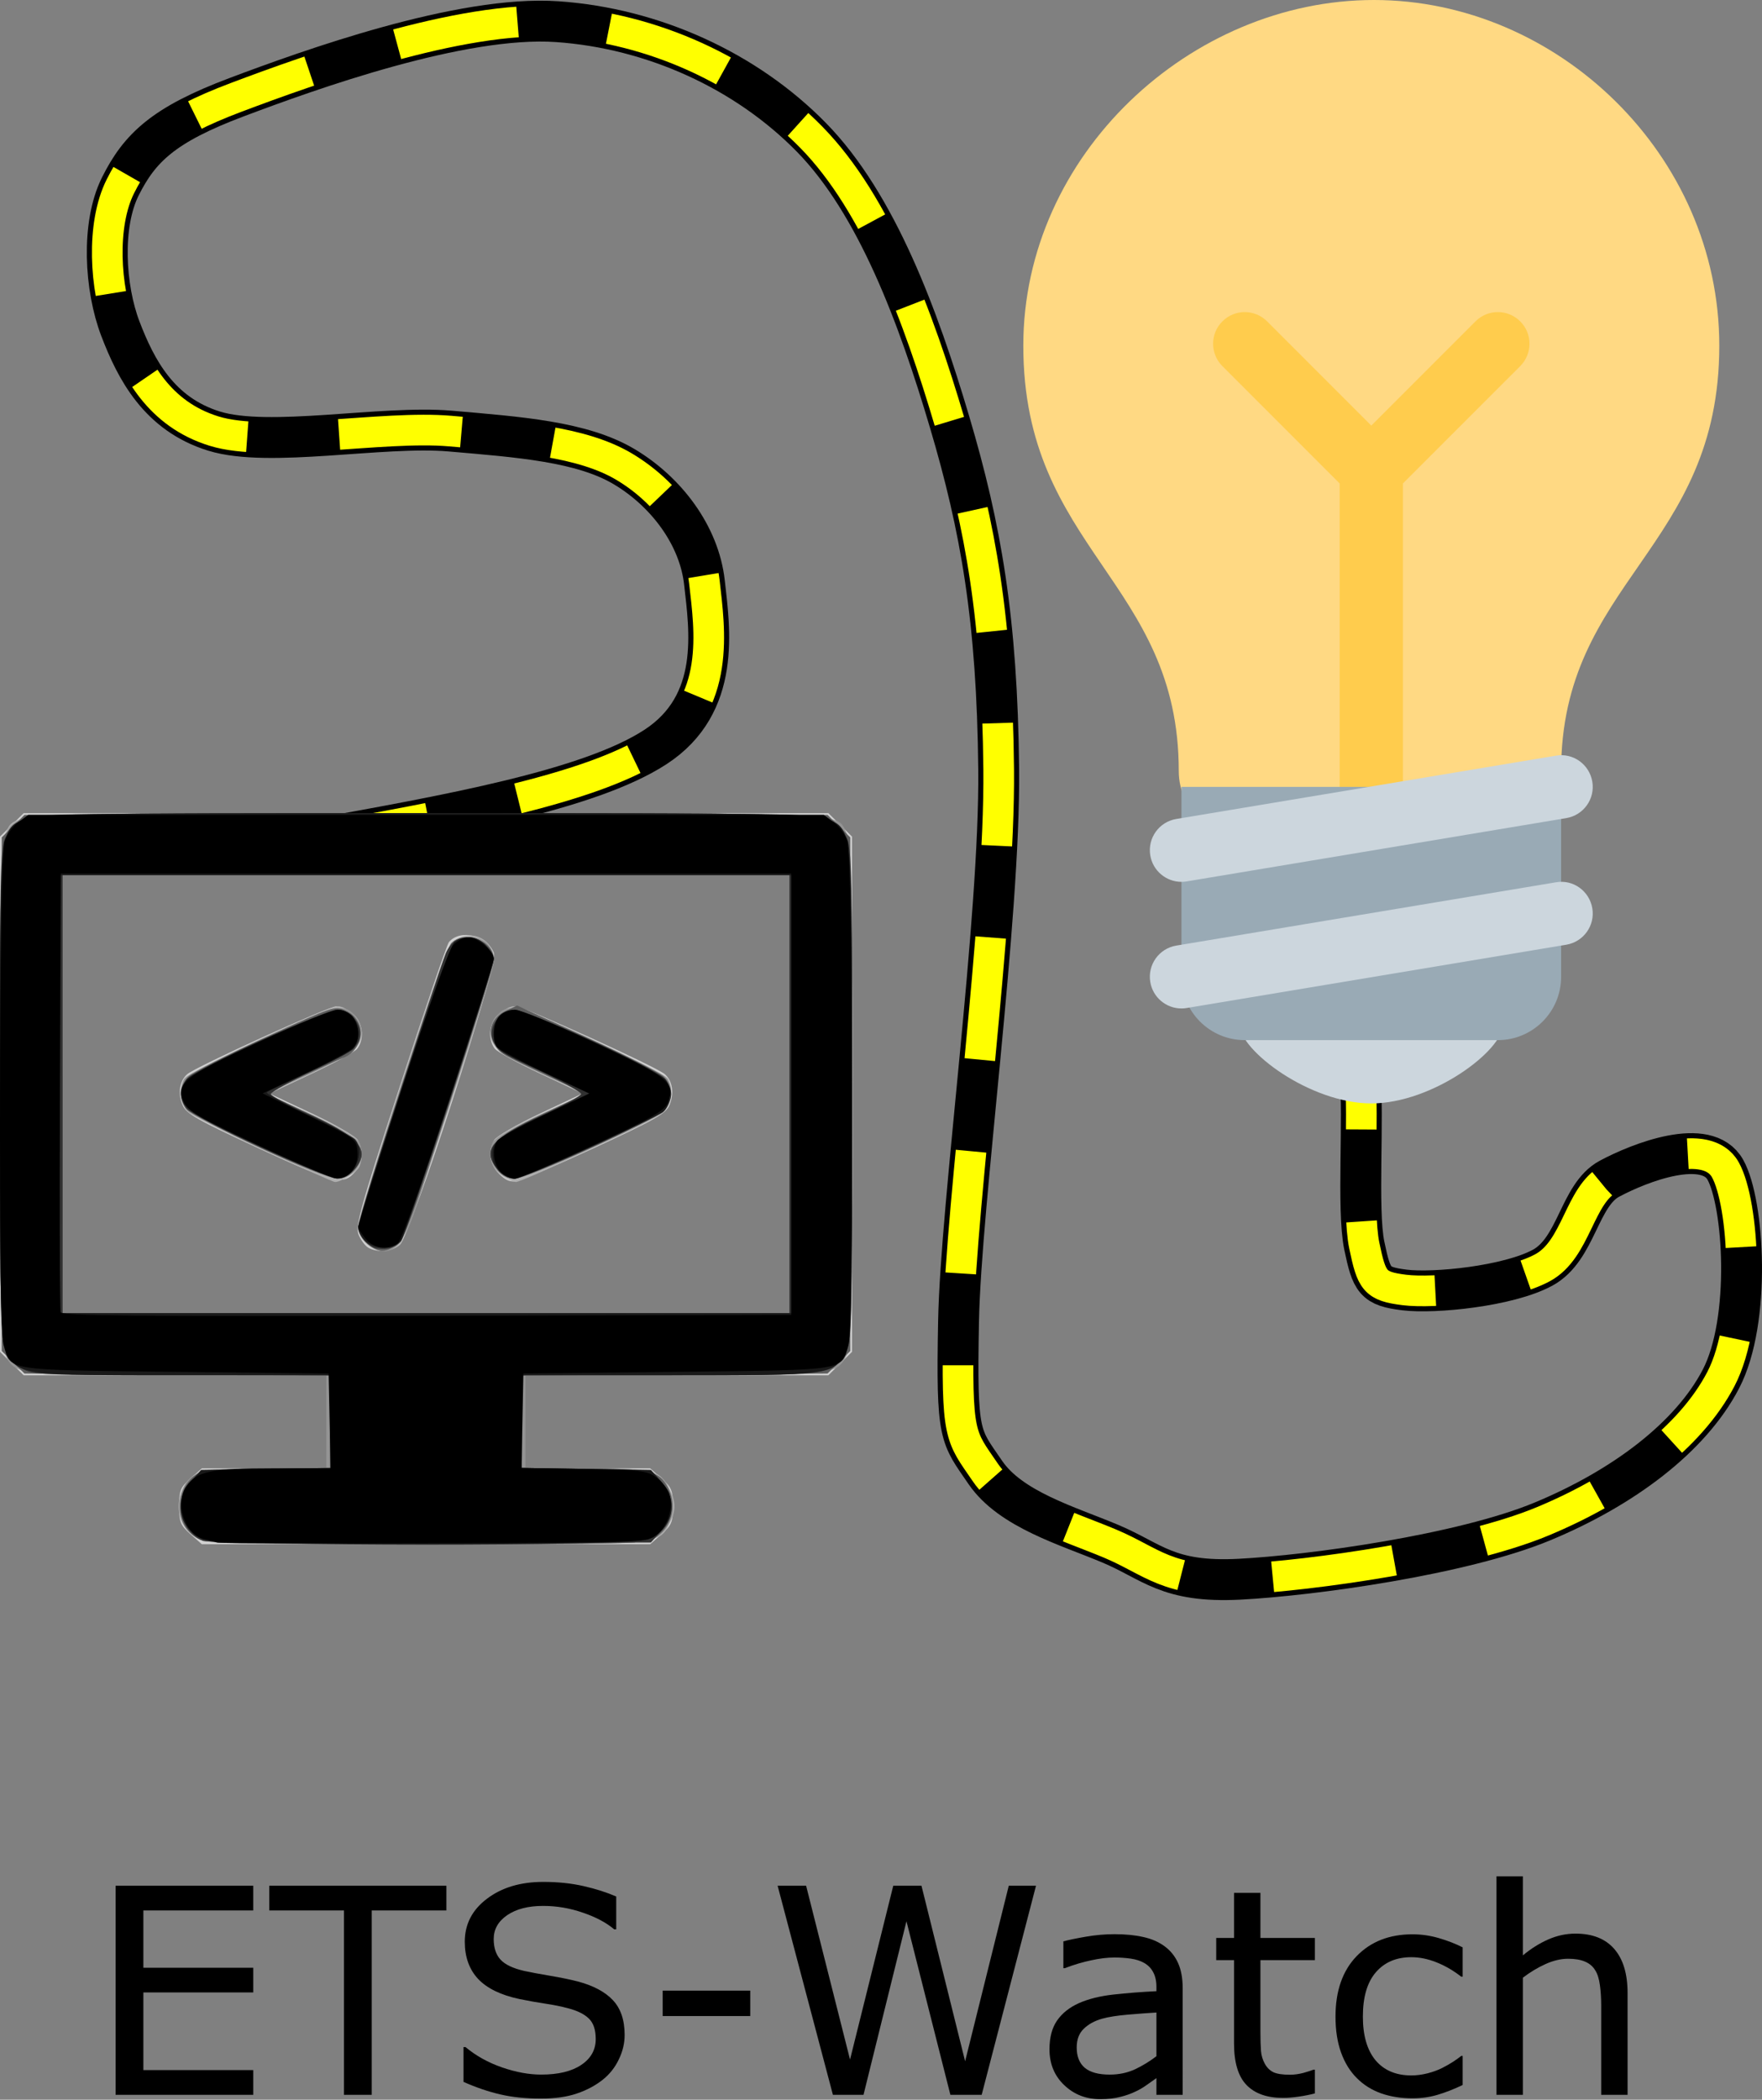 <?xml version="1.0" encoding="UTF-8" standalone="no"?>
<svg
   width="345"
   height="410.907"
   overflow="hidden"
   version="1.1"
   id="svg4463"
   sodipodi:docname="ETS-Watch.svg"
   inkscape:version="1.2.2 (b0a84865, 2022-12-01)"
   xmlns:inkscape="http://www.inkscape.org/namespaces/inkscape"
   xmlns:sodipodi="http://sodipodi.sourceforge.net/DTD/sodipodi-0.dtd"
   xmlns="http://www.w3.org/2000/svg"
   xmlns:svg="http://www.w3.org/2000/svg">
  <rect width="100%" height="100%" fill="#808080" stroke="none"/>
  <sodipodi:namedview
     id="namedview4465"
     pagecolor="#ffffff"
     bordercolor="#666666"
     borderopacity="1.0"
     inkscape:showpageshadow="2"
     inkscape:pageopacity="0.0"
     inkscape:pagecheckerboard="0"
     inkscape:deskcolor="#d1d1d1"
     showgrid="false"
     inkscape:zoom="0.74683544"
     inkscape:cx="-12.050848"
     inkscape:cy="164.69492"
     inkscape:window-width="1491"
     inkscape:window-height="910"
     inkscape:window-x="0"
     inkscape:window-y="25"
     inkscape:window-maximized="0"
     inkscape:current-layer="svg4463" />
  <defs
     id="defs4431">
    <clipPath
       id="clip0">
      <path
         d="m 621,174 h 380 V 490 H 621 Z"
         fill-rule="evenodd"
         clip-rule="evenodd"
         id="path4412" />
    </clipPath>
    <clipPath
       id="clip2">
      <path
         d="M 0,0 H 167.571 V 145 H 0 Z"
         fill-rule="evenodd"
         clip-rule="evenodd"
         id="path4416" />
    </clipPath>
    <clipPath
       id="clip3">
      <path
         d="m 778,175 h 223 V 398 H 778 Z"
         fill-rule="evenodd"
         clip-rule="evenodd"
         id="path4419" />
    </clipPath>
    <clipPath
       id="clip4">
      <path
         d="m 778,175 h 223 V 398 H 778 Z"
         fill-rule="evenodd"
         clip-rule="evenodd"
         id="path4422" />
    </clipPath>
    <clipPath
       id="clip5">
      <path
         d="m 778,175 h 223 V 398 H 778 Z"
         fill-rule="evenodd"
         clip-rule="evenodd"
         id="path4425" />
    </clipPath>
    <clipPath
       id="clip6">
      <path
         d="m 778,175 h 223 V 398 H 778 Z"
         fill-rule="evenodd"
         clip-rule="evenodd"
         id="path4428" />
    </clipPath>
  </defs>
  <g
     clip-path="url(#clip0)"
     transform="translate(-621,-175.868)"
     id="g4461">
    <path
       d="m 681.235,340.351 c 27.571,-4.935 55.141,-9.87 68.09,-18.288 12.949,-8.419 10.621,-23.079 9.603,-32.223 -1.019,-9.144 -7.42,-17.708 -15.713,-22.643 -8.293,-4.935 -20.66,-5.806 -34.045,-6.967 -13.386,-1.161 -35.5,3.339 -46.267,0 -10.766,-3.338 -15.276,-12.047 -18.332,-20.03 -3.055,-7.983 -3.782,-20.321 0,-27.868 3.783,-7.548 8.439,-12.047 22.697,-17.418 14.258,-5.37 44.084,-16.111 62.852,-14.805 18.769,1.306 36.955,9.58 49.758,22.643 12.803,13.063 20.951,35.126 27.062,55.736 6.11,20.611 9.311,38.61 9.602,67.929 0.291,29.32 -7.42,85.056 -7.857,107.99 -0.436,22.933 0.292,22.352 5.238,29.61 4.947,7.257 16.15,10.45 24.443,13.934 8.293,3.483 11.202,7.692 25.315,6.967 14.113,-0.726 43.647,-4.79 59.36,-11.322 15.713,-6.531 28.953,-16.401 34.918,-27.868 5.966,-11.467 4.51,-34.4 0.873,-40.931 -3.637,-6.532 -16.731,-1.452 -22.696,1.741 -5.966,3.194 -6.402,13.789 -13.095,17.418 -6.692,3.629 -21.241,5.08 -27.061,4.354 -5.819,-0.725 -6.402,-1.741 -7.856,-8.708 -1.455,-6.967 0,-25.691 -0.873,-33.094"
       stroke="#000000"
       stroke-width="8"
       stroke-miterlimit="8"
       fill="none"
       fill-rule="evenodd"
       id="path4433"
       style="display:inline" />
    <path
       d="m 681.235,340.351 c 27.571,-4.935 55.141,-9.87 68.09,-18.288 12.949,-8.419 10.621,-23.079 9.603,-32.223 -1.019,-9.144 -7.42,-17.708 -15.713,-22.643 -8.293,-4.935 -20.66,-5.806 -34.045,-6.967 -13.386,-1.161 -35.5,3.339 -46.267,0 -10.766,-3.338 -15.276,-12.047 -18.332,-20.03 -3.055,-7.983 -3.782,-20.321 0,-27.868 3.783,-7.548 8.439,-12.047 22.697,-17.418 14.258,-5.37 44.084,-16.111 62.852,-14.805 18.769,1.306 36.955,9.58 49.758,22.643 12.803,13.063 20.951,35.126 27.062,55.736 6.11,20.611 9.311,38.61 9.602,67.929 0.291,29.32 -7.42,85.056 -7.857,107.99 -0.436,22.933 0.292,22.352 5.238,29.61 4.947,7.257 16.15,10.45 24.443,13.934 8.293,3.483 11.202,7.692 25.315,6.967 14.113,-0.726 43.647,-4.79 59.36,-11.322 15.713,-6.531 28.953,-16.401 34.918,-27.868 5.966,-11.467 4.51,-34.4 0.873,-40.931 -3.637,-6.532 -16.731,-1.452 -22.696,1.741 -5.966,3.194 -6.402,13.789 -13.095,17.418 -6.692,3.629 -21.241,5.08 -27.061,4.354 -5.819,-0.725 -6.402,-1.741 -7.856,-8.708 -1.455,-6.967 0,-25.691 -0.873,-33.094"
       stroke="#ffff00"
       stroke-width="6"
       stroke-miterlimit="8"
       stroke-dasharray="24, 18"
       fill="none"
       fill-rule="evenodd"
       id="path4435"
       style="display:inline" />
    <g
       clip-path="url(#clip2)"
       transform="matrix(1.009,0,0,1,621,335)"
       id="g4439">
      <g
         id="g4833">
        <path
           style="fill:#d1d1d1;stroke-width:0.675"
           d="m 36.959,141.101 c -1.95,-1.742 -2.204,-2.371 -2.204,-5.454 0,-3.083 0.254,-3.712 2.204,-5.454 l 2.204,-1.969 h 12.137 12.137 v -9.111 -9.111 H 34.013 4.589 L 2.295,107.708 0,105.413 V 55.001 4.589 L 2.295,2.295 4.589,0 h 78.081 78.081 l 2.295,2.295 2.295,2.295 V 55.001 105.413 l -2.295,2.295 -2.295,2.295 h -29.424 -29.424 v 9.111 9.111 h 12.137 12.137 l 2.204,1.969 c 1.95,1.742 2.204,2.371 2.204,5.454 0,3.083 -0.254,3.712 -2.204,5.454 l -2.204,1.969 H 82.67 39.163 Z M 153.193,55.001 V 12.147 H 82.67 12.147 V 55.001 97.855 H 82.67 153.193 Z M 71.455,85.028 c -0.601,-0.351 -1.437,-1.481 -1.859,-2.51 -0.678,-1.658 0.24,-4.994 8.018,-29.145 4.831,-15 9.105,-27.659 9.497,-28.132 2.175,-2.621 7.408,-1.354 8.726,2.112 0.868,2.284 -16.121,55.394 -18.289,57.174 -1.565,1.284 -4.361,1.514 -6.094,0.502 z M 50.357,65.674 C 38.291,60.062 36.147,58.84 35.446,57.172 34.465,54.84 34.824,52.404 36.345,51.074 38.01,49.616 63.803,37.792 65.316,37.792 c 0.722,0 2.113,0.629 3.091,1.399 1.969,1.549 2.425,4.907 0.935,6.889 -0.464,0.617 -4.488,2.847 -8.942,4.955 l -8.098,3.833 8.221,3.905 c 4.606,2.188 8.538,4.497 8.942,5.253 1.066,1.992 0.878,4.476 -0.46,6.057 -2.396,2.832 -3.79,2.503 -18.648,-4.408 z m 46.53,4.955 c -1.833,-1.833 -2.218,-4.348 -1.011,-6.604 0.404,-0.755 4.336,-3.064 8.942,-5.253 l 8.221,-3.905 -8.098,-3.833 c -4.454,-2.108 -8.478,-4.338 -8.942,-4.955 -1.49,-1.982 -1.035,-5.34 0.935,-6.889 0.978,-0.769 2.369,-1.399 3.091,-1.399 1.514,0 27.306,11.824 28.972,13.281 1.517,1.328 1.88,3.766 0.904,6.085 -0.691,1.643 -2.833,2.878 -14.236,8.203 -7.383,3.448 -14.238,6.433 -15.234,6.634 -1.353,0.272 -2.249,-0.073 -3.543,-1.367 z"
           id="path4847" />
        <path
           style="fill:#aeaeae;stroke-width:0.675"
           d="m 37.998,141.75 c -4.293,-2.618 -4.481,-8.959 -0.361,-12.2 1.534,-1.207 2.778,-1.327 13.743,-1.327 h 12.056 v -9.111 -9.111 H 34.722 c -31.504,0 -31.623,-0.014 -33.698,-4.027 -1.544,-2.985 -1.544,-98.962 0,-101.948 C 3.227,-0.234 -1.519,0 82.67,0 c 84.189,0 79.443,-0.234 81.647,4.027 1.544,2.985 1.544,98.962 0,101.948 -2.075,4.013 -2.194,4.027 -33.698,4.027 h -28.715 v 9.111 9.111 h 11.997 c 13.118,0 14.036,0.232 16.013,4.057 1.279,2.473 1.275,4.268 -0.015,6.763 -2.139,4.136 -0.864,4.027 -47.364,4.025 -40.817,-0.003 -42.461,-0.051 -44.537,-1.317 z M 153.193,55.001 V 12.147 H 82.67 12.147 V 55.001 97.855 H 82.67 153.193 Z M 70.978,84.145 c -0.834,-0.888 -1.459,-2.417 -1.449,-3.543 0.01,-1.09 3.794,-13.673 8.409,-27.963 6.978,-21.609 8.695,-26.246 10.2,-27.55 3.027,-2.623 7.693,-0.504 7.693,3.494 0,3.5 -16.741,54.593 -18.33,55.943 -1.941,1.649 -4.771,1.483 -6.522,-0.381 z M 51.289,66.033 c -7.238,-3.371 -13.843,-6.754 -14.678,-7.518 -1.7,-1.554 -2.037,-4.924 -0.675,-6.748 1.022,-1.368 27.73,-13.975 29.607,-13.975 1.99,0 4.642,2.999 4.642,5.251 0,2.734 -1.891,4.212 -10.686,8.355 l -7.649,3.603 7.986,3.613 c 4.393,1.987 8.518,4.223 9.167,4.967 1.206,1.383 1.511,3.608 0.762,5.561 -0.398,1.037 -3.625,3.094 -4.777,3.044 -0.297,-0.013 -6.462,-2.782 -13.699,-6.153 z m 46.903,5.397 c -3.173,-1.735 -4.029,-5.357 -1.856,-7.849 0.65,-0.745 4.775,-2.98 9.167,-4.967 l 7.986,-3.613 -7.649,-3.603 c -8.795,-4.143 -10.686,-5.621 -10.686,-8.355 0,-2.251 2.652,-5.251 4.642,-5.251 1.877,0 28.586,12.607 29.607,13.975 1.362,1.824 1.025,5.194 -0.675,6.749 -1.426,1.304 -27.416,13.718 -28.628,13.673 -0.308,-0.011 -1.167,-0.353 -1.91,-0.759 z"
           id="path4845" />
        <path
           style="fill:#939393;stroke-width:0.675"
           d="m 38.03,141.77 c -2.82,-1.72 -4.016,-5.217 -2.92,-8.538 1.462,-4.431 3.37,-5.004 16.686,-5.007 l 11.641,-0.003 v -9.111 -9.111 H 34.722 c -24.347,0 -29.016,-0.156 -30.695,-1.024 C -0.148,106.819 -0.002,108.786 0.024,54.866 0.05,1.726 -0.099,3.855 3.757,1.314 5.684,0.043 7.758,0.009 82.535,0.004 166.874,-4.36598e-4 162.113,-0.235 164.317,4.027 c 1.544,2.985 1.544,98.962 0,101.948 -2.075,4.013 -2.194,4.027 -33.698,4.027 h -28.715 v 9.111 9.111 l 11.641,0.003 c 13.315,0.003 15.223,0.575 16.686,5.007 1.096,3.321 -0.1,6.818 -2.92,8.538 -2.034,1.241 -3.911,1.295 -44.64,1.295 -40.729,0 -42.605,-0.054 -44.64,-1.295 z M 153.193,55.001 V 12.147 H 82.67 12.147 V 55.001 97.855 H 82.67 153.193 Z M 71.289,84.308 c -1.153,-0.907 -1.778,-2.053 -1.778,-3.26 0,-2.667 16.637,-54.026 17.982,-55.513 1.653,-1.827 5.932,-1.675 7.287,0.259 0.578,0.825 1.051,2.228 1.051,3.117 0,1.363 -4.992,17.343 -14.959,47.89 -2.834,8.684 -5.465,10.745 -9.583,7.506 z M 50.432,65.521 c -6.967,-3.272 -13.268,-6.493 -14.003,-7.158 -1.418,-1.284 -1.761,-4.344 -0.707,-6.314 0.346,-0.647 6.997,-4.132 14.78,-7.746 15.023,-6.975 16.542,-7.321 18.687,-4.259 1.291,1.843 1.264,3.815 -0.078,5.731 -0.927,1.323 -6.477,4.271 -15.122,8.032 l -2.362,1.028 8.831,4.201 c 4.87,2.317 9.032,4.725 9.279,5.369 1.391,3.626 -0.831,7.153 -4.471,7.098 -1.262,-0.019 -7.455,-2.516 -14.834,-5.981 z m 46.099,4.537 c -1.4,-1.502 -1.736,-3.549 -0.928,-5.654 0.247,-0.644 4.409,-3.052 9.279,-5.369 l 8.831,-4.201 -2.362,-1.028 c -8.645,-3.761 -14.195,-6.709 -15.122,-8.032 -1.342,-1.916 -1.369,-3.888 -0.078,-5.731 2.145,-3.062 3.663,-2.716 18.687,4.259 7.783,3.614 14.434,7.099 14.78,7.746 1.112,2.077 0.708,5.007 -0.889,6.454 -2.288,2.073 -26.525,13.032 -28.821,13.032 -1.19,0 -2.559,-0.599 -3.377,-1.477 z"
           id="path4843" />
        <path
           style="fill:#5d5d5d;stroke-width:0.675"
           d="m 38.402,141.947 c -2.417,-1.5 -3.39,-3.277 -3.431,-6.264 -0.041,-2.979 1.47,-5.585 3.874,-6.68 1.083,-0.494 6.024,-0.779 13.488,-0.779 H 64.112 v -9.09 -9.09 L 34.43,109.854 4.749,109.665 2.543,107.458 0.337,105.252 V 55.001 4.75 L 2.544,2.544 4.75,0.337 h 77.92 77.92 l 2.206,2.206 2.206,2.206 V 55.001 105.252 l -2.206,2.206 -2.206,2.206 -29.681,0.189 -29.681,0.189 v 9.09 9.09 h 11.844 c 12.858,0 14.737,0.417 16.468,3.651 1.952,3.648 0.797,8.03 -2.655,10.069 -1.728,1.021 -5.899,1.125 -44.319,1.109 -37.807,-0.016 -42.602,-0.136 -44.164,-1.105 z M 153.193,55.001 V 12.147 H 82.67 12.147 v 42.854 42.854 h 70.523 70.523 z m -82.026,29.05 c -0.911,-0.911 -1.656,-2.309 -1.656,-3.106 0,-2.284 16.882,-54.151 18.054,-55.469 2.402,-2.699 8.267,-0.544 8.264,3.037 -6.75e-4,0.835 -3.805,13.362 -8.453,27.838 -6.769,21.081 -8.791,26.622 -10.159,27.838 -2.206,1.962 -3.99,1.921 -6.05,-0.138 z M 50.277,65.394 c -7.052,-3.313 -13.354,-6.66 -14.003,-7.439 -1.635,-1.96 -1.486,-4.802 0.337,-6.469 0.835,-0.764 7.564,-4.191 14.953,-7.616 13.374,-6.199 13.444,-6.222 15.628,-5.181 3.948,1.882 3.587,7.552 -0.585,9.195 -0.816,0.321 -4.52,2.02 -8.232,3.774 l -6.749,3.19 8.189,3.899 c 10.292,4.901 12.065,7.077 8.971,11.009 -1.015,1.29 -1.987,1.762 -3.543,1.719 -1.189,-0.033 -7.856,-2.742 -14.967,-6.082 z M 96.554,69.757 C 93.457,65.82 95.233,63.644 105.525,58.767 l 8.189,-3.88 -7.423,-3.476 c -9.391,-4.397 -9.266,-4.321 -10.395,-6.309 -1.397,-2.459 -0.482,-5.108 2.209,-6.392 l 2.238,-1.067 13.435,6.227 c 7.389,3.425 14.118,6.852 14.953,7.616 1.824,1.668 1.972,4.51 0.337,6.467 -1.56,1.868 -26.747,13.582 -29.203,13.582 -1.261,0 -2.387,-0.605 -3.31,-1.778 z"
           id="path4841" />
        <path
           style="fill:#313131;stroke-width:0.675"
           d="m 39.404,142.416 c -4.47,-1.83 -5.691,-7.902 -2.343,-11.652 l 1.968,-2.204 12.542,-0.21 12.542,-0.21 v -9.069 -9.069 l -28.85,-0.003 C 7.838,109.997 6.304,109.932 4.251,108.68 -0.187,105.974 -2.6145656e-4,108.342 0.003,54.866 0.005,7.456 0.034,6.363 1.367,4.177 4.048,-0.22 -0.226,0 82.67,0 c 82.896,0 78.623,-0.22 81.303,4.177 1.333,2.186 1.362,3.276 1.362,50.824 0,47.004 -0.043,48.66 -1.317,50.75 -2.609,4.28 -2.376,4.251 -34.074,4.251 h -28.715 v 9.069 9.069 l 12.542,0.21 12.542,0.21 1.968,2.204 c 2.722,3.049 2.721,6.717 -0.001,9.764 l -1.969,2.204 -42.74,0.134 c -23.507,0.073 -43.382,-0.129 -44.166,-0.45 z M 153.193,55.001 V 12.147 H 82.67 12.147 V 55.001 97.855 H 82.67 153.193 Z M 73.059,85.176 c -1.635,-0.255 -3.549,-2.509 -3.549,-4.178 0,-1.011 15.472,-49.803 16.973,-53.524 0.86,-2.132 2.44,-3.18 4.798,-3.18 1.822,0 4.549,2.546 4.549,4.247 0,1.96 -16.99,54.079 -18.009,55.242 -1.128,1.289 -2.624,1.726 -4.762,1.392 z M 50.614,65.407 c -7.238,-3.361 -13.691,-6.731 -14.341,-7.489 -0.65,-0.758 -1.181,-2.071 -1.181,-2.916 0,-0.846 0.531,-2.178 1.181,-2.96 1.84,-2.216 26.919,-13.689 29.382,-13.441 2.861,0.288 4.893,3.122 4.088,5.702 -0.504,1.615 -1.937,2.579 -8.877,5.975 -4.552,2.227 -8.29,4.331 -8.307,4.675 -0.017,0.344 3.258,2.11 7.279,3.924 7.33,3.307 10.346,5.605 10.346,7.882 0,2.068 -2.617,4.778 -4.604,4.768 -0.994,-0.005 -7.729,-2.759 -14.967,-6.119 z m 45.939,4.35 c -3.074,-3.908 -1.351,-6.036 8.637,-10.666 4.188,-1.942 7.602,-3.808 7.586,-4.147 -0.015,-0.34 -3.752,-2.439 -8.304,-4.666 -6.94,-3.396 -8.373,-4.36 -8.877,-5.975 -0.805,-2.58 1.228,-5.415 4.088,-5.702 2.463,-0.248 27.541,11.225 29.382,13.441 0.65,0.782 1.181,2.114 1.181,2.96 0,0.846 -0.531,2.166 -1.181,2.934 -1.499,1.773 -27.043,13.6 -29.373,13.6 -1.077,0 -2.275,-0.678 -3.14,-1.778 z"
           id="path4839" />
        <path
           style="fill:#191919;stroke-width:0.675"
           d="m 39.397,142.1 c -4.669,-2.032 -5.79,-7.468 -2.337,-11.336 l 1.968,-2.204 12.542,-0.21 12.542,-0.21 v -9.069 -9.069 l -28.513,-0.001 C 3.658,110 3.532,109.983 1.182,105.278 0.092,103.096 0.002,99.268 0.002,55.001 0.002,1.424 -0.192,3.638 4.724,1.182 6.931,0.08 12.061,0.002 82.67,0.002 c 70.609,0 75.74,0.078 77.946,1.18 4.916,2.456 4.722,0.242 4.722,53.819 0,44.267 -0.09,48.095 -1.18,50.277 -2.35,4.704 -2.476,4.722 -34.417,4.723 l -28.513,0.001 v 9.069 9.069 l 12.542,0.21 12.542,0.21 1.968,2.204 c 3.506,3.927 2.318,9.358 -2.485,11.365 -3.278,1.37 -83.246,1.343 -86.398,-0.029 z M 153.868,55.001 V 12.147 H 82.67 11.473 V 55.001 97.855 H 82.67 153.868 Z M 70.86,83.683 c -0.742,-0.742 -1.344,-1.881 -1.336,-2.531 0.03,-2.685 17.49,-55.156 18.63,-55.99 1.982,-1.449 4.735,-1.049 6.277,0.912 0.769,0.978 1.398,2.117 1.397,2.531 -0.003,1.485 -16.97,53.425 -17.937,54.91 -1.293,1.987 -5.121,2.079 -7.031,0.169 z M 50.277,65.151 C 36.842,58.889 35.131,57.695 35.103,54.57 c -0.005,-0.608 0.522,-1.737 1.171,-2.509 1.534,-1.821 26.808,-13.594 29.184,-13.594 1,0 2.321,0.555 2.936,1.234 1.32,1.459 1.465,4.813 0.273,6.33 -0.464,0.591 -4.336,2.665 -8.604,4.61 -4.268,1.945 -7.989,3.737 -8.269,3.983 -0.279,0.246 3.285,2.217 7.92,4.38 4.635,2.163 8.782,4.359 9.214,4.881 2.186,2.634 -0.292,7.713 -3.71,7.603 C 64.424,71.464 57.7,68.612 50.277,65.151 Z m 47.135,5.391 c -0.78,-0.546 -1.555,-1.713 -1.723,-2.592 -0.653,-3.418 0.479,-4.448 9.753,-8.866 l 8.947,-4.263 -3.712,-1.691 C 96.89,46.851 96.554,46.658 96.047,44.735 c -0.931,-3.528 0.746,-6.268 3.836,-6.268 2.43,0 27.668,11.793 29.24,13.663 1.34,1.595 1.126,4.905 -0.408,6.313 -1.32,1.212 -27.343,13.092 -28.678,13.092 -0.664,0 -1.845,-0.447 -2.624,-0.993 z"
           id="path4837" />
        <path
           style="fill:#000000;stroke-width:0.675"
           d="m 42.179,142.751 c -0.371,-0.131 -1.519,-0.424 -2.552,-0.652 -3.728,-0.823 -5.785,-7.066 -3.434,-10.422 2.028,-2.896 4.737,-3.453 16.781,-3.453 H 64.15 L 63.962,118.944 63.774,109.665 33.982,109.327 C 0.621,108.949 2.125,109.19 0.682,103.996 -0.344,100.3 -0.158,8.43 0.882,5.462 1.325,4.198 2.545,2.527 3.592,1.75 L 5.498,0.337 H 82.67 159.843 l 1.905,1.413 c 1.048,0.777 2.268,2.447 2.711,3.712 1.04,2.968 1.226,94.838 0.199,98.534 -1.443,5.194 0.062,4.953 -33.299,5.331 l -29.792,0.337 -0.187,9.237 -0.187,9.236 12.119,0.212 c 11.076,0.193 12.283,0.334 14.022,1.63 1.047,0.78 2.186,2.214 2.533,3.187 0.926,2.601 -0.279,6.477 -2.535,8.152 -1.88,1.396 -2.432,1.416 -43.191,1.543 -22.707,0.07 -41.59,0.021 -41.961,-0.11 z M 153.53,55.001 V 11.81 H 82.67 11.81 l -0.175,42.516 c -0.096,23.384 -0.029,42.897 0.149,43.363 0.257,0.673 14.823,0.811 71.035,0.675 L 153.53,98.192 Z M 70.909,83.254 c -0.769,-0.978 -1.399,-2.009 -1.399,-2.291 0,-0.282 3.834,-12.465 8.519,-27.072 5.246,-16.355 9.051,-27.142 9.903,-28.077 0.761,-0.835 2.104,-1.518 2.984,-1.518 1.715,0 4.924,2.745 4.896,4.187 -0.009,0.481 -3.943,13.015 -8.74,27.854 -5.508,17.036 -9.156,27.296 -9.897,27.838 -1.971,1.442 -4.727,1.037 -6.266,-0.92 z M 50.155,64.982 C 38.724,59.579 36.411,58.241 35.754,56.655 c -1.607,-3.878 -0.27,-4.971 14.523,-11.873 7.423,-3.463 14.285,-6.301 15.248,-6.306 3.539,-0.018 5.438,5.216 2.769,7.631 -0.669,0.605 -4.845,2.819 -9.279,4.92 l -8.063,3.819 9.111,4.464 c 9.085,4.451 9.111,4.471 9.318,6.956 0.241,2.903 -1.642,5.304 -4.088,5.211 -0.835,-0.032 -7.647,-2.955 -15.137,-6.495 z m 47.024,5.203 c -1.423,-1.423 -1.761,-4.378 -0.695,-6.065 0.349,-0.552 4.52,-2.857 9.269,-5.122 l 8.634,-4.118 -8.745,-4.176 c -4.81,-2.297 -8.981,-4.547 -9.269,-5.001 -0.96,-1.512 -0.57,-4.98 0.689,-6.12 0.679,-0.614 1.969,-1.113 2.868,-1.108 0.899,0.005 7.708,2.843 15.131,6.306 14.807,6.908 16.131,7.992 14.517,11.887 -0.667,1.611 -2.92,2.903 -14.629,8.385 -7.612,3.564 -14.421,6.481 -15.131,6.481 -0.71,0 -1.899,-0.607 -2.641,-1.35 z"
           id="path4835" />
      </g>
    </g>
    <g
       clip-path="url(#clip3)"
       id="g4459">
      <g
         clip-path="url(#clip4)"
         id="g4457">
        <g
           clip-path="url(#clip5)"
           id="g4455">
          <g
             clip-path="url(#clip6)"
             id="g4453">
            <path
               d="m 0,0 c 0,-39.886 -30.972,-46.081 -30.972,-83.253 0,-19.191 -19.345,-20.807 -34.069,-20.807 -12.717,0 -40.796,4.825 -40.796,20.819 0,37.16 -30.44,43.355 -30.44,83.241 0,37.359 32.738,67.643 68.653,67.643 C -31.697,67.643 0,37.359 0,0"
               fill="#ffd983"
               transform="matrix(1,0,0,-1,957.639,243.511)"
               id="path4441" />
            <path
               d="m 0,0 c 0,-5.129 -13.838,-15.486 -25.812,-15.486 -11.974,0 -25.812,10.357 -25.812,15.486 0,5.129 13.838,3.097 25.812,3.097 C -13.838,3.097 0,5.129 0,0"
               fill="#ccd6dd"
               transform="matrix(1,0,0,-1,915.312,376.319)"
               id="path4443" />
            <path
               d="M 0,0 C -2.422,2.422 -6.337,2.422 -8.759,0 L -29.157,-20.398 -49.556,0 c -2.422,2.422 -6.337,2.422 -8.759,0 -2.422,-2.422 -2.422,-6.337 0,-8.759 l 22.963,-22.963 v -65.574 c 0,-3.426 2.775,-6.195 6.194,-6.195 3.419,0 6.194,2.769 6.194,6.195 v 65.574 L 0,-8.759 C 2.422,-6.337 2.422,-2.422 0,0"
               fill="#ffcc4d"
               transform="matrix(1,0,0,-1,918.657,238.759)"
               id="path4445" />
            <path
               d="m 0,0 c 0,-6.845 -5.544,-12.389 -12.389,-12.389 h -49.556 c -6.839,0 -12.389,5.544 -12.389,12.389 V 37.167 H 0 Z"
               fill="#99aab5"
               transform="matrix(1,0,0,-1,926.667,367.028)"
               id="path4447" />
            <path
               d="m 0,0 c -2.973,0 -5.6,2.149 -6.102,5.179 -0.564,3.37 1.716,6.566 5.086,7.124 L 73.324,24.691 c 3.37,0.607 6.566,-1.716 7.124,-5.092 0.564,-3.37 -1.716,-6.56 -5.092,-7.124 L 1.028,0.087 C 0.681,0.025 0.335,0 0,0"
               fill="#ccd6dd"
               transform="matrix(1,0,0,-1,852.327,373.222)"
               id="path4449" />
            <path
               d="m 0,0 c -2.973,0 -5.6,2.149 -6.102,5.179 -0.564,3.37 1.716,6.566 5.086,7.124 L 73.324,24.691 c 3.37,0.601 6.566,-1.716 7.124,-5.092 0.564,-3.37 -1.716,-6.56 -5.092,-7.124 L 1.028,0.087 C 0.681,0.025 0.335,0 0,0"
               fill="#ccd6dd"
               transform="matrix(1,0,0,-1,852.327,348.444)"
               id="path4451" />
          </g>
        </g>
      </g>
    </g>
  </g>
  <g
     aria-label="ETS-Watch"
     id="text5409"
     style="font-size:40px"
     transform="matrix(1.407,0,0,1.407,-75.177,-125.091)">
    <path
       d="M 88.677,380.271 H 69.516 v -29.082 h 19.16 v 3.438 H 73.384 v 7.969 h 15.293 v 3.438 H 73.384 v 10.801 h 15.293 z"
       id="path5411" />
    <path
       d="m 115.552,354.627 h -10.391 v 25.645 h -3.867 V 354.627 H 90.903 v -3.438 h 24.648 z"
       id="path5413" />
    <path
       d="m 140.356,371.97 q 0,1.699 -0.801,3.359 -0.781,1.66 -2.207,2.812 -1.562,1.25 -3.652,1.953 -2.07,0.703 -5,0.703 -3.145,0 -5.664,-0.586 -2.5,-0.586 -5.098,-1.738 v -4.844 h 0.273 q 2.207,1.836 5.098,2.832 2.891,0.996 5.43,0.996 3.594,0 5.586,-1.348 2.012,-1.348 2.012,-3.594 0,-1.934 -0.957,-2.852 -0.938,-0.918 -2.871,-1.426 -1.465,-0.391 -3.184,-0.645 -1.699,-0.254 -3.613,-0.645 -3.867,-0.82 -5.742,-2.793 -1.855,-1.992 -1.855,-5.176 0,-3.652 3.086,-5.977 3.086,-2.344 7.832,-2.344 3.066,0 5.625,0.586 2.559,0.586 4.531,1.445 v 4.57 h -0.273 q -1.66,-1.406 -4.375,-2.324 -2.695,-0.938 -5.527,-0.938 -3.105,0 -5,1.289 -1.875,1.289 -1.875,3.32 0,1.816 0.938,2.852 0.938,1.035 3.301,1.582 1.25,0.273 3.555,0.664 2.305,0.391 3.906,0.801 3.242,0.859 4.883,2.598 1.641,1.738 1.641,4.863 z"
       id="path5415" />
    <path
       d="m 157.837,369.314 h -12.188 v -3.535 h 12.188 z"
       id="path5417" />
    <path
       d="m 197.602,351.189 -7.559,29.082 h -4.355 l -6.113,-24.141 -5.977,24.141 h -4.258 l -7.695,-29.082 h 3.965 l 6.113,24.18 6.016,-24.18 h 3.926 l 6.074,24.414 6.074,-24.414 z"
       id="path5419" />
    <path
       d="m 218.013,380.271 h -3.652 v -2.324 q -0.488,0.332 -1.328,0.938 -0.82,0.586 -1.602,0.938 -0.918,0.449 -2.109,0.742 -1.191,0.312 -2.793,0.312 -2.949,0 -5,-1.953 -2.051,-1.953 -2.051,-4.98 0,-2.48 1.055,-4.004 1.074,-1.543 3.047,-2.422 1.992,-0.879 4.785,-1.191 2.793,-0.312 5.996,-0.469 v -0.566 q 0,-1.25 -0.449,-2.07 -0.43,-0.82 -1.25,-1.289 -0.781,-0.449 -1.875,-0.605 -1.094,-0.156 -2.285,-0.156 -1.445,0 -3.223,0.391 -1.777,0.371 -3.672,1.094 h -0.195 v -3.73 q 1.074,-0.293 3.105,-0.645 2.031,-0.352 4.004,-0.352 2.305,0 4.004,0.391 1.719,0.371 2.969,1.289 1.23,0.898 1.875,2.324 0.645,1.426 0.645,3.535 z m -3.652,-5.371 v -6.074 q -1.68,0.098 -3.965,0.293 -2.266,0.195 -3.594,0.566 -1.582,0.449 -2.559,1.406 -0.977,0.938 -0.977,2.598 0,1.875 1.133,2.832 1.133,0.938 3.457,0.938 1.934,0 3.535,-0.742 1.602,-0.762 2.969,-1.816 z"
       id="path5421" />
    <path
       d="m 236.411,380.076 q -1.035,0.273 -2.266,0.449 -1.211,0.176 -2.168,0.176 -3.34,0 -5.078,-1.797 -1.738,-1.797 -1.738,-5.762 v -11.602 h -2.48 v -3.086 h 2.48 v -6.27 h 3.672 v 6.27 h 7.578 v 3.086 h -7.578 v 9.941 q 0,1.719 0.078,2.695 0.078,0.957 0.547,1.797 0.43,0.781 1.172,1.152 0.762,0.352 2.305,0.352 0.898,0 1.875,-0.254 0.977,-0.273 1.406,-0.449 h 0.195 z"
       id="path5423" />
    <path
       d="m 256.977,378.904 q -1.836,0.879 -3.496,1.367 -1.641,0.488 -3.496,0.488 -2.363,0 -4.336,-0.684 -1.973,-0.703 -3.379,-2.109 -1.426,-1.406 -2.207,-3.555 -0.781,-2.148 -0.781,-5.02 0,-5.352 2.93,-8.398 2.949,-3.047 7.773,-3.047 1.875,0 3.672,0.527 1.816,0.527 3.32,1.289 v 4.082 h -0.195 q -1.68,-1.309 -3.477,-2.012 -1.777,-0.703 -3.477,-0.703 -3.125,0 -4.941,2.109 -1.797,2.09 -1.797,6.152 0,3.945 1.758,6.074 1.777,2.109 4.98,2.109 1.113,0 2.266,-0.293 1.152,-0.293 2.07,-0.762 0.801,-0.41 1.504,-0.859 0.703,-0.469 1.113,-0.801 h 0.195 z"
       id="path5425" />
    <path
       d="M 279.927,380.271 H 276.255 V 367.849 q 0,-1.504 -0.176,-2.812 -0.176,-1.328 -0.645,-2.07 -0.488,-0.82 -1.406,-1.211 -0.918,-0.41 -2.383,-0.41 -1.504,0 -3.145,0.742 -1.641,0.742 -3.145,1.895 v 16.289 h -3.672 v -30.391 h 3.672 v 10.996 q 1.719,-1.426 3.555,-2.227 1.836,-0.801 3.77,-0.801 3.535,0 5.391,2.129 1.855,2.129 1.855,6.133 z"
       id="path5427" />
  </g>
</svg>
